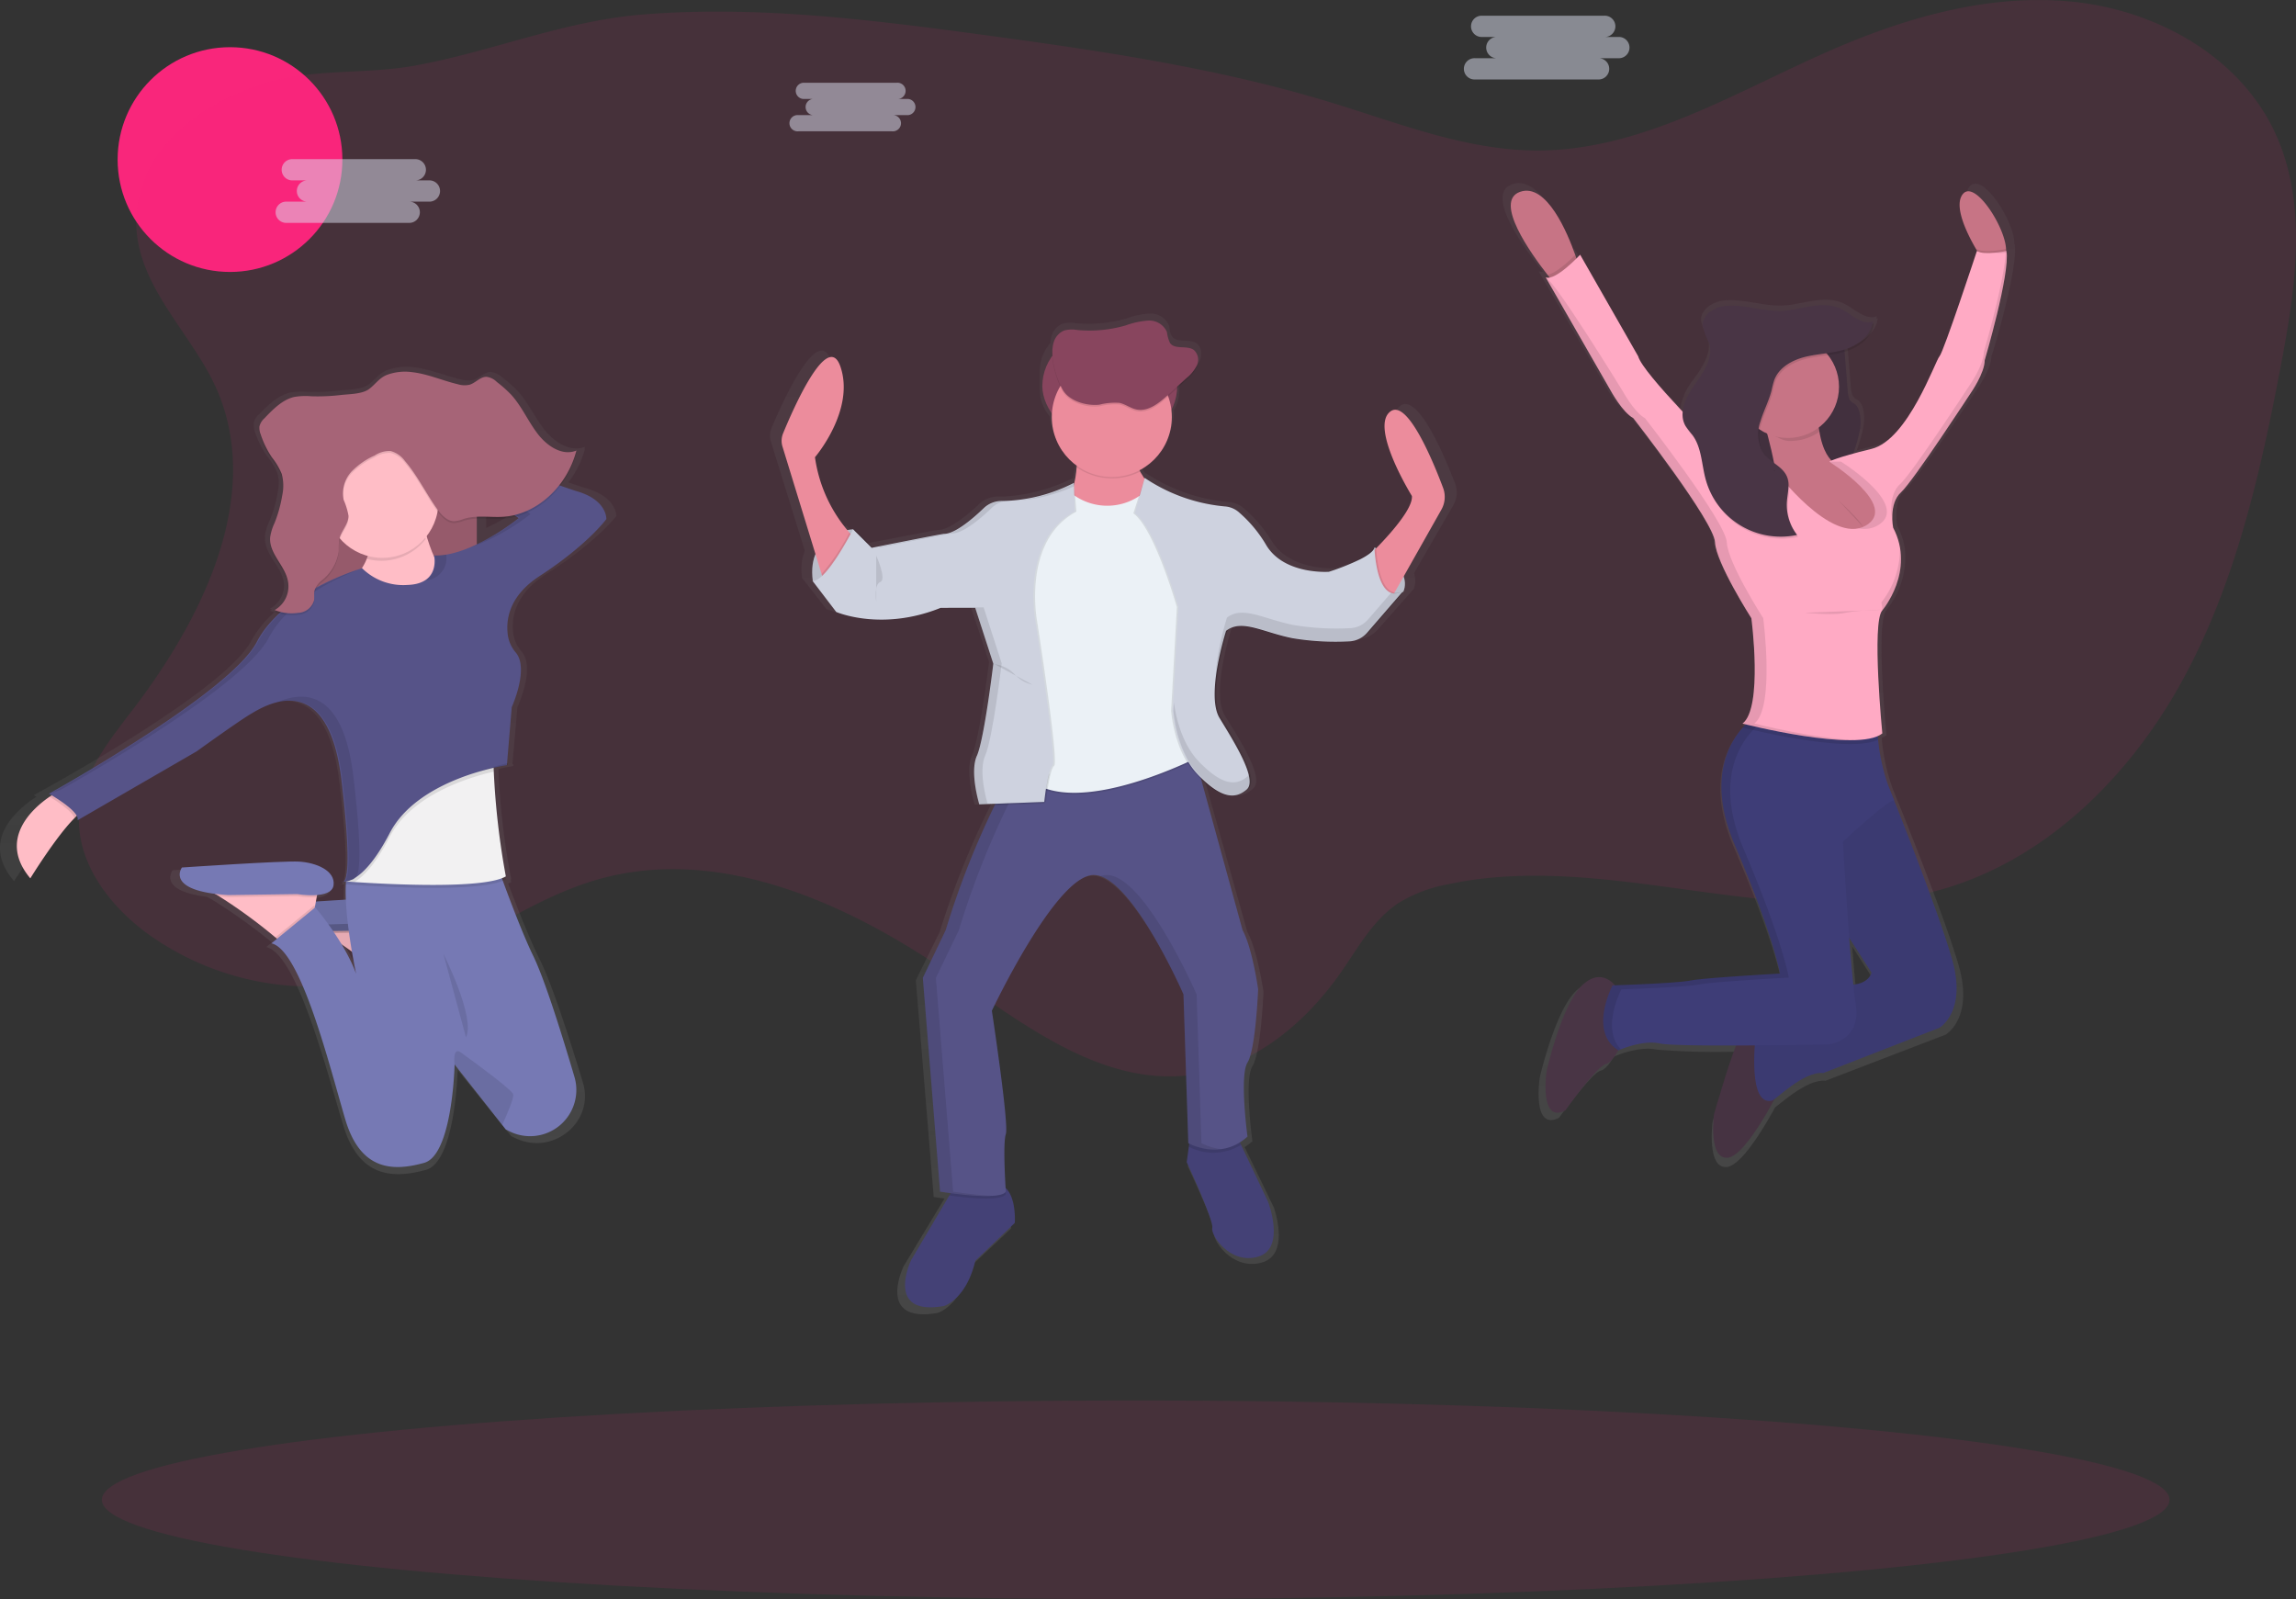 <svg xmlns="http://www.w3.org/2000/svg" xmlns:xlink="http://www.w3.org/1999/xlink" width="338.862" height="236" viewBox="0 0 338.862 236">
  <rect x="0" y="0" width="338.862" height="236" fill="#333333" stroke="none"/>
  <defs>
    <linearGradient id="linear-gradient" x1="0.5" y1="1" x2="0.5" gradientUnits="objectBoundingBox">
      <stop offset="0" stop-color="gray" stop-opacity="0.251"/>
      <stop offset="0.54" stop-color="gray" stop-opacity="0.122"/>
      <stop offset="1" stop-color="gray" stop-opacity="0.102"/>
    </linearGradient>
    <linearGradient id="linear-gradient-2" x1="0.495" y1="1.014" x2="0.495" y2="0" xlink:href="#linear-gradient"/>
    <linearGradient id="linear-gradient-3" x1="0.5" y1="1" x2="0.5" y2="0" xlink:href="#linear-gradient"/>
    <linearGradient id="linear-gradient-4" x1="0.5" y1="1" x2="0.5" y2="0" xlink:href="#linear-gradient"/>
  </defs>
  <g id="undraw_celebration_0jvk" transform="translate(0.02 -0.02)">
    <circle id="Elipse_1459" data-name="Elipse 1459" cx="16.586" cy="16.586" r="16.586" transform="translate(17.34 6.984)" fill="#f9267b"/>
    <path id="Caminho_7662" data-name="Caminho 7662" d="M178,176.575c6.964,15.73-1.919,33.843-12.376,47.482-3.5,4.574-7.364,9.369-7.849,15.105-.585,7.018,4.167,13.468,9.8,17.685a41.281,41.281,0,0,0,36.561,6.183c10.575-3.35,19.465-10.917,30.132-13.967,17.838-5.109,36.747,3.361,52.023,13.914,10.814,7.46,22.394,16.55,35.43,14.952,9.172-1.124,16.957-7.563,22.241-15.145,2.551-3.66,4.77-7.763,8.484-10.232a21.237,21.237,0,0,1,7.4-2.8c23.686-5.063,48.823,7.292,72.195.938,15.787-4.281,28.374-16.768,36.2-31.135s11.481-30.589,14.524-46.661c2.162-11.416,3.957-23.75-1.013-34.249-5.259-11.117-17.432-17.856-29.665-19.119s-24.5,2.223-35.773,7.139c-14.082,6.158-27.885,14.777-43.254,14.806-10.467.021-20.45-4-30.457-7.06-16.732-5.12-34.132-7.663-51.47-10.011-16.6-2.248-33.365-4.338-50.065-3.011-11.816.938-22.251,5.455-33.718,7.546-7.474,1.363-14.984.357-22.319,2.64-9.033,2.826-18.323,9.372-18.823,19.683C165.735,161.066,174.3,168.23,178,176.575Z" transform="translate(-146.097 -119.24)" fill="#f9267b" opacity="0.1"/>
    <path id="Caminho_7663" data-name="Caminho 7663" d="M544.706,274.02c-1.523-3.971-5.451-13.3-8.038-11.452-3.268,2.34,3.268,12.679,3.268,12.679.186,1.9-3.489,5.847-5.458,7.817v-.246a.857.857,0,0,1-.086.214l-.164-.089a1.07,1.07,0,0,1-.232.425,4.172,4.172,0,0,0-.018-.425c-.378,1.6-6.978,3.632-6.978,3.632h-.485c-1.834,0-6.607-.414-8.819-3.953a19.573,19.573,0,0,0-4.328-5.048,3.685,3.685,0,0,0-2.051-.778,26.394,26.394,0,0,1-12.048-4.146l-.182-.125-.039.114c-.232-.332-.457-.685-.667-1.049h0l-.107-.2a8.962,8.962,0,0,0,4.941-7.97v-.186a6.1,6.1,0,0,0,.821-3.057v-1.07l1.395-1.242a5.735,5.735,0,0,0,1.623-1.948,2.308,2.308,0,0,0,.171-1,1.731,1.731,0,0,0-.657-1.548c-1.07-.739-2.854,0-3.628-1.027-.357-.464-.293-1.1-.467-1.641a2.937,2.937,0,0,0-2.829-1.727,12.223,12.223,0,0,0-3.468.738,20.361,20.361,0,0,1-7.385.692,4.823,4.823,0,0,0-2.023.071,2.786,2.786,0,0,0-1.641,1.909,4.489,4.489,0,0,0-.157.978,6.15,6.15,0,0,0-1.548,4.071v2.744a6.147,6.147,0,0,0,1.481,3.992,8.92,8.92,0,0,0,3.735,6.507v.218l.046.029a14.752,14.752,0,0,1-.392,2.522v-.182a25.786,25.786,0,0,1-10.346,2.722h-.589a3.985,3.985,0,0,0-2.854,1.07c-1.584,1.491-4.36,3.85-6.065,3.85-.357,0-9.362,1.759-10.853,2.051l-2.786-2.729-.086.161-.164-.161a6.786,6.786,0,0,0-.906.132,21.594,21.594,0,0,1-4.941-10.9s6.161-7.018,3.9-13.557c-1.934-5.573-7.26,6.372-8.773,9.972a2.876,2.876,0,0,0-.093,1.98l5.005,16.133a7.567,7.567,0,0,0-.4,3.924h-.057l3.646,4.677a19.253,19.253,0,0,0,7.035,1.149,24.6,24.6,0,0,0,9.183-1.762h.846l-.161.061h4.342l2.761,8.352c-.093.76-1.427,11.367-2.5,13.739a5.96,5.96,0,0,0-.421,2.5,19.07,19.07,0,0,0,.8,4.834l2.419-.089-.093.189a125.924,125.924,0,0,0-7.492,18.673l-3.521,7.135,2.64,32h.107l.2.032h0c.285.043.714.107,1.277.178l-.207.357-5.819,9.633s-4.149,8.495,5.03,6.893c0,0,3.393-.985,4.777-6.779l6.036-5.662s.282-3.76-1.427-5.262c-.107-1.737-.378-6.811.039-8.031.5-1.477-2.141-18.463-2.141-18.463s9.554-19.818,15.341-20.311a3.173,3.173,0,0,1,1.252.164c4.756,1.548,10.517,13.047,12.212,16.625h0l.078.164v.032l.064.139v.039l.057.121v.032l.05.111v.025l.043.089v.036l.032.068v.029l.021.05v.061h0l.018.043.753,22.28h0l.075.039h.036l-.064.46-.328,2.3s4.149,8.741,3.9,9.847,2.765,5.541,7.039,4.31,1.73-8.17,1.73-8.17l-4.117-8.484-.182-.378a8.085,8.085,0,0,0,1.156-.86s-1.256-9.108,0-11.078,1.634-10.956,1.634-10.956-.881-6.154-2.39-8.862l-6.322-22.565c1.894,1.762,3.368,2.451,4.6,2.4h.2a3.073,3.073,0,0,0,1.548-.385,4.366,4.366,0,0,0,.714-.5,1.125,1.125,0,0,0,.118-.118h0c1.759-1.477-2.012-7.264-4.149-10.7-2.058-3.318.778-12.333.992-13a3.4,3.4,0,0,1,.61-.357,3.764,3.764,0,0,1,1.4-.3c2.048.071,4.567,1.249,7.685,1.841a36.252,36.252,0,0,0,6.561.51h.128c.874,0,1.666-.018,2.308-.043a3.9,3.9,0,0,0,1.677-.453h0a5.062,5.062,0,0,0,1.192-.963l5.473-6.183-.143.068a3.076,3.076,0,0,0,0-2.176l5.783-9.989a3.8,3.8,0,0,0,.282-3.293Z" transform="translate(-329.982 -202.679)" fill="url(#linear-gradient)"/>
    <path id="Caminho_7664" data-name="Caminho 7664" d="M515.678,614.468l-5.826,5.583c-1.334,5.708-4.613,6.675-4.613,6.675-8.858,1.577-4.856-6.779-4.856-6.779L506,610.44l.692-1.174s4.006-1.213,6.675-.485a2.284,2.284,0,0,1,.91.492C515.953,610.725,515.678,614.468,515.678,614.468Z" transform="translate(-365.928 -433.967)" fill="#444176"/>
    <path id="Caminho_7665" data-name="Caminho 7665" d="M626.55,606.066c-4.128,1.213-7.039-3.154-6.779-4.249s-3.771-9.7-3.771-9.7l.314-2.269.293-2.1,6.779.485.639,1.341L628,597.943S630.677,604.853,626.55,606.066Z" transform="translate(-440.877 -420.589)" fill="#444176"/>
    <path id="Caminho_7666" data-name="Caminho 7666" d="M526.108,610.19c-.639,1.1-5.815.542-8.338.2l.692-1.174s4.007-1.213,6.675-.485a2.283,2.283,0,0,1,.91.492C526.083,609.815,526.108,610.19,526.108,610.19Z" transform="translate(-377.692 -433.935)" opacity="0.1"/>
    <path id="Caminho_7667" data-name="Caminho 7667" d="M624.584,589.557a7.849,7.849,0,0,1-7.724.275l.293-2.1,6.779.485Z" transform="translate(-441.43 -420.576)" opacity="0.1"/>
    <path id="Caminho_7668" data-name="Caminho 7668" d="M554.751,474.128c-1.213,1.941,0,10.924,0,10.924-4.007,3.643-8.737.97-8.737.97l-.714-21.966s-7.888-18.084-13.471-17.6-14.806,20.025-14.806,20.025,2.547,16.747,2.062,18.2,0,8.495,0,8.495c-.849,1.456-9.708,0-9.708,0l-2.547-31.556,3.382-7.043a124.833,124.833,0,0,1,7.224-18.409c.981-2.059,1.638-3.314,1.638-3.314l6.457-1.345,20.96-4.345,7.531,27.414c1.456,2.669,2.3,8.737,2.3,8.737S555.964,472.187,554.751,474.128Z" transform="translate(-370.655 -317.292)" fill="#565387"/>
    <g id="Grupo_11925" data-name="Grupo 11925" transform="translate(136.16 109.854)" opacity="0.1">
      <path id="Caminho_7669" data-name="Caminho 7669" d="M595.206,520.8l-.714-21.966s-7.888-18.084-13.471-17.6a3.042,3.042,0,0,0-.731.164c5.444,1.809,12.262,17.435,12.262,17.435l.714,21.966a8.563,8.563,0,0,0,4.827.881A8.589,8.589,0,0,1,595.206,520.8Z" transform="translate(-554.068 -461.921)"/>
      <path id="Caminho_7670" data-name="Caminho 7670" d="M511.278,493.157,508.731,461.6l3.4-7.053a124.849,124.849,0,0,1,7.225-18.409c.981-2.058,1.638-3.314,1.638-3.314l6.457-1.345L546.58,427.5l-.1-.382-20.971,4.36-6.458,1.345s-.656,1.256-1.637,3.314a124.692,124.692,0,0,0-7.225,18.409l-3.4,7.039,2.547,31.556a45.583,45.583,0,0,0,7.706.621A57.328,57.328,0,0,1,511.278,493.157Z" transform="translate(-506.79 -427.12)"/>
    </g>
    <path id="Caminho_7671" data-name="Caminho 7671" d="M467.109,338.21s-6.918.357-5.947,7.645l1.941.243,2.911-3.154,1.456-2.669v-.607Z" transform="translate(-341.22 -260.076)" fill="#ced2df"/>
    <path id="Caminho_7672" data-name="Caminho 7672" d="M467.109,338.21s-6.918.357-5.947,7.645l1.941.243,2.911-3.154,1.456-2.669v-.607Z" transform="translate(-341.22 -260.076)" opacity="0.1"/>
    <path id="Caminho_7673" data-name="Caminho 7673" d="M693.073,345.69s5.708,3.033,4.249,6.554l-1.819.714-2.426-1.334-.357-3.154.243-2.183Z" transform="translate(-490.226 -264.887)" fill="#ced2df"/>
    <path id="Caminho_7674" data-name="Caminho 7674" d="M693.073,345.69s5.708,3.033,4.249,6.554l-1.819.714-2.426-1.334-.357-3.154.243-2.183Z" transform="translate(-490.226 -264.887)" opacity="0.1"/>
    <rect id="Retângulo_17360" data-name="Retângulo 17360" width="19.904" height="15.048" rx="7.524" transform="translate(153.817 49.489)" fill="#88455e"/>
    <path id="Caminho_7675" data-name="Caminho 7675" d="M458.927,293.393l-4.249,6.779-.357-1.206-5.772-18.809a2.893,2.893,0,0,1,.089-1.952c1.459-3.546,6.6-15.341,8.47-9.829,2.183,6.422-3.764,13.35-3.764,13.35a21.378,21.378,0,0,0,5.077,11.11C458.735,293.2,458.927,293.393,458.927,293.393Z" transform="translate(-333.084 -214.228)" fill="#ec8c9c"/>
    <path id="Caminho_7676" data-name="Caminho 7676" d="M691.16,310.348s6.675-6.311,6.422-8.858c0,0-6.311-10.193-3.154-12.487,2.5-1.827,6.29,7.378,7.76,11.292a3.818,3.818,0,0,1-.253,3.211l-7.977,14.124Z" transform="translate(-489.223 -228.272)" fill="#ec8c9c"/>
    <path id="Caminho_7677" data-name="Caminho 7677" d="M564.846,299.914s1.213,7.767-2.3,10.682,10.075,2.9,10.075,2.9L577.472,309s-5.583-5.22-3.885-9.1Z" transform="translate(-406.117 -235.434)" fill="#ec8c9c"/>
    <path id="Caminho_7678" data-name="Caminho 7678" d="M551.3,323.9a8.508,8.508,0,0,0,10.435-.485l8.495,17.6-.485,21.481s-17.6,9.1-24.881,3.521-1.213-8.495-1.213-8.495l-1.7-16.5,1.82-10.682s3.275-5.1,3.521-5.1S551.3,323.9,551.3,323.9Z" transform="translate(-392.818 -250.556)" opacity="0.1"/>
    <path id="Caminho_7679" data-name="Caminho 7679" d="M551.311,323.215a8.5,8.5,0,0,0,10.439-.485l8.495,17.6-.485,21.481s-17.6,9.1-24.881,3.521-1.213-8.495-1.213-8.495l-1.7-16.5,1.82-10.682s3.275-5.1,3.521-5.1S551.311,323.215,551.311,323.215Z" transform="translate(-392.824 -250.119)" fill="#ebf1f6"/>
    <path id="Caminho_7680" data-name="Caminho 7680" d="M500.222,319a22.521,22.521,0,0,1-10.321,2.679,3.8,3.8,0,0,0-2.744,1.049c-1.53,1.47-4.21,3.8-5.869,3.8-.357,0-10.682,2.062-10.682,2.062l-2.729-2.729s-4.067,7.949-6.008,7.585l3.521,4.613s6.675,2.911,15.412-.607h5.1l2.669,8.252s-1.334,11.167-2.426,13.593.357,7.16.357,7.16l9.586-.357s.485-4.734,1.213-5.351-2.547-21.481-2.547-21.481-2.183-11.773,5.826-16.019Z" transform="translate(-341.735 -247.719)" opacity="0.1"/>
    <path id="Caminho_7681" data-name="Caminho 7681" d="M544.651,439.38a31.708,31.708,0,0,0-.753,4.378l-7.339.278c.981-2.059,1.638-3.314,1.638-3.314Z" transform="translate(-389.779 -325.152)" opacity="0.1"/>
    <path id="Caminho_7682" data-name="Caminho 7682" d="M469.566,340.09l-4.249,6.779-.357-1.206a31.373,31.373,0,0,0,4.113-6.133A7.2,7.2,0,0,0,469.566,340.09Z" transform="translate(-343.723 -260.925)" opacity="0.1"/>
    <path id="Caminho_7683" data-name="Caminho 7683" d="M499.766,319a24.118,24.118,0,0,1-10.564,2.679,3.8,3.8,0,0,0-2.744,1.049c-1.53,1.47-4.21,3.8-5.869,3.8-.357,0-10.682,2.062-10.682,2.062l-2.74-2.733s-4.067,7.949-6.008,7.585l3.521,4.613s6.675,2.911,15.412-.607h5.1l2.669,8.248s-1.334,11.167-2.426,13.593.357,7.16.357,7.16l9.586-.357s.485-4.734,1.213-5.352-2.547-21.481-2.547-21.481-2.183-11.773,5.826-16.019Z" transform="translate(-341.279 -247.719)" fill="#ced2df"/>
    <path id="Caminho_7684" data-name="Caminho 7684" d="M595.613,316.94a23.617,23.617,0,0,0,11.563,4.21,3.514,3.514,0,0,1,1.98.767,19.164,19.164,0,0,1,4.178,4.995c2.669,4.37,9.222,3.885,9.222,3.885s6.372-2,6.736-3.568c0,0,.182,8.562,4.188,6.493l-5.269,6.072a3.717,3.717,0,0,1-2.658,1.281,39.067,39.067,0,0,1-8.323-.46c-4.37-.849-7.524-2.911-9.829-1.092,0,0-3.032,9.465-.97,12.865s5.708,9.1,4.006,10.56-3.764,1.334-7.16-2.183-3.764-9.465-3.764-9.465l.849-15.291s-3.275-11.531-6.422-13.835Z" transform="translate(-426.687 -246.394)" opacity="0.1"/>
    <path id="Caminho_7685" data-name="Caminho 7685" d="M634.811,333.781l-5.284,6.1a3.717,3.717,0,0,1-1.274.949h0a3.7,3.7,0,0,1-1.377.325,38.6,38.6,0,0,1-8.323-.46c-4.089-.8-7.114-2.651-9.376-1.4a3.31,3.31,0,0,0-.457.3s-3.032,9.465-.97,12.865,5.708,9.1,4.006,10.56a3.926,3.926,0,0,1-.949.617c-1.527.689-3.422.093-6.212-2.8-3.4-3.521-3.764-9.465-3.764-9.465l.849-15.291s-3.275-11.531-6.422-13.835l1.388-4.977a25.2,25.2,0,0,0,11.63,4.089,3.514,3.514,0,0,1,1.98.767,19.179,19.179,0,0,1,4.178,4.995c2.669,4.37,9.222,3.885,9.222,3.885a35.417,35.417,0,0,0,4.592-1.827h0a7,7,0,0,0,2.141-1.427,1.07,1.07,0,0,0,.232-.428S630.808,335.843,634.811,333.781Z" transform="translate(-427.536 -246.607)" opacity="0.1"/>
    <path id="Caminho_7686" data-name="Caminho 7686" d="M634.112,333.7l-5.28,6.1a3.716,3.716,0,0,1-1.027.828h0a3.7,3.7,0,0,1-1.62.446,38.606,38.606,0,0,1-8.323-.46c-3.942-.767-6.9-2.522-9.13-1.52a3.3,3.3,0,0,0-.714.425s-3.033,9.465-.97,12.865,5.708,9.1,4.006,10.56a4.213,4.213,0,0,1-.714.5c-1.57.867-3.511.357-6.454-2.679-3.4-3.521-3.764-9.465-3.764-9.465L600.972,336s-3.275-11.531-6.422-13.835l1.456-5.219.175.121a25.2,25.2,0,0,0,11.631,4.089,3.514,3.514,0,0,1,1.98.767,19.183,19.183,0,0,1,4.178,4.995c2.669,4.37,9.222,3.885,9.222,3.885a35.427,35.427,0,0,0,4.591-1.827h0c1.1-.564,2-1.181,2.141-1.745v.307C630.03,329.016,630.565,335.52,634.112,333.7Z" transform="translate(-427.08 -246.401)" fill="#ced2df"/>
    <path id="Caminho_7687" data-name="Caminho 7687" d="M578.769,300.45H569.85a21.83,21.83,0,0,1,.168,4.281,9.169,9.169,0,0,0,9.426.678C578.587,303.825,578.066,302.027,578.769,300.45Z" transform="translate(-411.192 -235.788)" opacity="0.1"/>
    <circle id="Elipse_1460" data-name="Elipse 1460" cx="8.858" cy="8.858" r="8.858" transform="translate(155.212 52.707)" fill="#ec8c9c"/>
    <path id="Caminho_7688" data-name="Caminho 7688" d="M567.351,264.958a9.456,9.456,0,0,1,2.951-.271c.885.178,1.637.788,2.522.974,1.705.357,3.289-.9,4.577-2.069l2.783-2.533a5.676,5.676,0,0,0,1.57-1.919,1.926,1.926,0,0,0-.471-2.269c-1.017-.714-2.769,0-3.5-1.013a5.29,5.29,0,0,1-.453-1.616,2.84,2.84,0,0,0-2.733-1.7,12.092,12.092,0,0,0-3.347.714,19.264,19.264,0,0,1-7.135.681,4.559,4.559,0,0,0-1.951.068,2.73,2.73,0,0,0-1.584,1.88c-.549,1.941.389,5.07,1.331,6.807S565.471,265.19,567.351,264.958Z" transform="translate(-405.122 -204.969)" opacity="0.1"/>
    <path id="Caminho_7689" data-name="Caminho 7689" d="M567.351,264.278a9.458,9.458,0,0,1,2.951-.271c.885.178,1.637.789,2.522.974,1.705.357,3.289-.9,4.577-2.069l2.783-2.533a5.676,5.676,0,0,0,1.57-1.919,1.926,1.926,0,0,0-.471-2.269c-1.017-.714-2.769,0-3.5-1.013a5.29,5.29,0,0,1-.453-1.616,2.84,2.84,0,0,0-2.733-1.7,12.089,12.089,0,0,0-3.347.714,19.265,19.265,0,0,1-7.135.681,4.56,4.56,0,0,0-1.951.068,2.73,2.73,0,0,0-1.584,1.88c-.549,1.941.389,5.07,1.331,6.807S565.471,264.492,567.351,264.278Z" transform="translate(-405.122 -204.532)" fill="#88455e"/>
    <path id="Caminho_7690" data-name="Caminho 7690" d="M536.55,394a5,5,0,0,1,2.911,1.456,5.23,5.23,0,0,0,2.669,1.577" transform="translate(-389.772 -295.962)" opacity="0.1"/>
    <path id="Caminho_7691" data-name="Caminho 7691" d="M487.435,349.09s1.584,3.536.607,3.892-.607,2.911-.607,2.911" transform="translate(-358.135 -267.074)" opacity="0.1"/>
    <g id="Grupo_11926" data-name="Grupo 11926" transform="translate(129.735 71.338)" opacity="0.1">
      <path id="Caminho_7692" data-name="Caminho 7692" d="M488.891,333.459S499.2,331.4,499.561,331.4c1.663,0,4.338-2.326,5.869-3.8a3.746,3.746,0,0,1,1.663-.924h-.132a3.8,3.8,0,0,0-2.743,1.049c-1.531,1.47-4.21,3.8-5.869,3.8-.289,0-6.889,1.309-9.568,1.841Z" transform="translate(-488.78 -323.994)"/>
      <path id="Caminho_7693" data-name="Caminho 7693" d="M555.156,319.613v-.453a25.752,25.752,0,0,1-7.906,2.529,24.431,24.431,0,0,0,7.906-2.076Z" transform="translate(-526.39 -319.16)"/>
      <path id="Caminho_7694" data-name="Caminho 7694" d="M522.815,399.525s-1.456-4.734-.357-7.16,2.426-13.593,2.426-13.593l-2.661-8.252H517.11l-.31.121h4.192l2.658,8.256s-1.334,11.167-2.426,13.593.357,7.16.357,7.16l9.586-.357v-.075Z" transform="translate(-506.803 -352.197)"/>
    </g>
    <g id="Grupo_11927" data-name="Grupo 11927" transform="translate(173.164 87.303)" opacity="0.1">
      <path id="Caminho_7695" data-name="Caminho 7695" d="M621.441,420.663a4.208,4.208,0,0,1-.714.5c-1.57.867-3.51.357-6.454-2.679-2.7-2.793-3.482-7.135-3.693-8.78l-.071,1.256s.357,5.947,3.764,9.465c2.943,3.047,4.884,3.546,6.454,2.679a4.206,4.206,0,0,0,.714-.5c.51-.439.539-1.263.271-2.29A1.121,1.121,0,0,1,621.441,420.663Z" transform="translate(-610.51 -393.364)"/>
      <path id="Caminho_7696" data-name="Caminho 7696" d="M653.862,364.085l-3.436,3.971a3.714,3.714,0,0,1-1.027.828h0a3.7,3.7,0,0,1-1.62.446,38.61,38.61,0,0,1-8.323-.46c-3.942-.767-6.9-2.522-9.13-1.52a3.3,3.3,0,0,0-.714.425s-1.959,6.115-1.659,10.278a40.13,40.13,0,0,1,1.659-8.338,3.3,3.3,0,0,1,.714-.425c2.233-1,5.187.753,9.13,1.52a39.062,39.062,0,0,0,8.323.46,3.7,3.7,0,0,0,1.62-.446h0a3.713,3.713,0,0,0,1.027-.817l5.284-6.1A2.08,2.08,0,0,1,653.862,364.085Z" transform="translate(-621.71 -363.91)"/>
    </g>
    <path id="Caminho_7697" data-name="Caminho 7697" d="M265.74,486.89a.275.275,0,0,0,.325.043A1.106,1.106,0,0,1,265.74,486.89Z" transform="translate(-215.578 -355.712)" fill="url(#linear-gradient-2)"/>
    <path id="Caminho_7698" data-name="Caminho 7698" d="M211.62,288.908c-.642-.186-1.559-.489-2.661-.874a13.956,13.956,0,0,0,2.465-4.966l-.093.036c.032-.111.064-.218.093-.332-2.116.86-4.456-.6-5.947-2.465s-2.5-4.188-4.131-5.908a18.906,18.906,0,0,0-2.191-1.887,3.028,3.028,0,0,0-1.588-.778c-.953-.029-1.7.906-2.615,1.181a3.567,3.567,0,0,1-1.823-.068c-2.365-.542-4.638-1.545-7.053-1.809a8.267,8.267,0,0,0-3.828.432c-1.213.46-1.766,1.377-2.747,2.112-1.07.788-3.161.771-4.406.91a31.568,31.568,0,0,1-4.552.189,10.657,10.657,0,0,0-2.619.1c-1.809.4-3.261,1.834-4.617,3.211a2.38,2.38,0,0,0-.763,1.2,1.511,1.511,0,0,0,0,.4,2.573,2.573,0,0,0,.182,1.053,13.913,13.913,0,0,0,1.752,3.486,10.066,10.066,0,0,1,1.513,2.476,4.8,4.8,0,0,1,.232,1.427,10.384,10.384,0,0,1-.161,1.534,19.267,19.267,0,0,1-1.174,4.085,7.419,7.419,0,0,0-.685,2.141,3.409,3.409,0,0,0,0,.457c-.089,2.355,2.287,4.049,2.747,6.39a3.82,3.82,0,0,1,.068.589,3.987,3.987,0,0,1-2.108,3.453c.107.043.218.078.328.114a2.984,2.984,0,0,1-.328.178,6.647,6.647,0,0,0,.685.221,15.912,15.912,0,0,0-3.464,4.281C158,319.147,130.046,334.2,130.046,334.2l.414.236-.335.218c-2.419,1.609-8.1,6.3-2.965,12.233,0,0,4.006-6.322,6.814-9.015.125-.121.25-.232.357-.335a.821.821,0,0,1,.107.649l18.381-10.328s6.532-4.574,8.355-5.6a15.038,15.038,0,0,1,4.142-1.784l-.214.089a8.388,8.388,0,0,1,2.108-.3c3.254.05,6.779,2.433,7.938,11.87,1.555,12.637.835,14.916.335,15.227a.918.918,0,0,1-.182-.032.309.309,0,0,0,.05.036.957.957,0,0,1-.2-.036.285.285,0,0,0,.271.064.253.253,0,0,0,.2-.025h0a2.11,2.11,0,0,0,.246,0,2.623,2.623,0,0,1-.025.357c-.025,0-.146.068,0,.075h0c-.039.714-.036,1.488,0,2.3-1.616.089-3.232.185-4.638.271l.125-.667.057-.3c1.242-.1,2.419-.464,2.558-1.47.3-2.212-2.733-3.393-5.316-3.539s-18.074.885-18.074.885-2.323,3.008,5.045,3.924l.681.357a81.872,81.872,0,0,1,8.677,6.165l.26.207-.842.685c4.556,1.031,8.962,18.441,11.392,26.4s7.745,7.67,12.151,6.49c4.128-1.106,4.638-13.093,4.706-14.6v-.153l7.342,9.069.557.689q.321.168.635.314c5.558,2.644,11.7-2.426,9.954-8.206-1.766-5.826-4.506-14.442-6.333-18.084-1.531-3.05-3.507-8.116-4.706-11.288a3.808,3.808,0,0,0,.453-.218s-.029-.143-.075-.4l.075-.039a109.388,109.388,0,0,1-1.862-15.7v-.567c1.327-.3,2.169-.421,2.169-.421l.025-.285-.153.032.738-8.452s2.711-5.769.635-8.17a5.045,5.045,0,0,1-1.217-2.5c-.357-2.208,0-5.894,4.834-8.955,7.442-4.72,10.346-8.562,10.346-8.562S216.176,290.249,211.62,288.908Zm-14.781,5.865v-3.907c1.381-.068,2.79.093,4.178,0a10.572,10.572,0,0,0,2.016-.339l.335.232A36.746,36.746,0,0,1,196.839,294.773Zm-21.1,61.235c.546.378,1.1.771,1.634,1.167.335,1.927.631,3.286.653,3.382A26.708,26.708,0,0,0,175.737,356.008Z" transform="translate(-125.1 -216.828)" fill="url(#linear-gradient-3)"/>
    <path id="Caminho_7699" data-name="Caminho 7699" d="M269.486,500.32l-.321,1.745-.246,1.334-.45,2.44-4.36,3.05s-.392-.335-1.042-.867a76.422,76.422,0,0,0-8.3-6.065,9.274,9.274,0,0,0-2.28-1.052Z" transform="translate(-207.055 -364.351)" fill="#ffbdc6"/>
    <path id="Caminho_7700" data-name="Caminho 7700" d="M269.48,500.32l-.321,1.745a13.55,13.55,0,0,1-2.876-.146l-10.171.146c-.482-.029-.931-.068-1.352-.111a9.276,9.276,0,0,0-2.28-1.052Z" transform="translate(-207.048 -364.351)" opacity="0.1"/>
    <path id="Caminho_7701" data-name="Caminho 7701" d="M259.921,495.31s5.087.871,5.376-1.309-2.615-3.329-5.08-3.493-17.3.878-17.3.878-2.615,3.486,6.828,4.067Z" transform="translate(-200.686 -358.029)" fill="#7679b4"/>
    <path id="Caminho_7702" data-name="Caminho 7702" d="M269.486,500.32l-.321,1.745-.246,1.334-.45,2.44-4.36,3.05s-.392-.335-1.042-.867a76.422,76.422,0,0,0-8.3-6.065,9.274,9.274,0,0,0-2.28-1.052Z" transform="translate(-207.055 -364.351)" opacity="0.1"/>
    <path id="Caminho_7703" data-name="Caminho 7703" d="M269.48,500.32l-.321,1.745a13.55,13.55,0,0,1-2.876-.146l-10.171.146c-.482-.029-.931-.068-1.352-.111a9.276,9.276,0,0,0-2.28-1.052Z" transform="translate(-207.048 -364.351)" opacity="0.1"/>
    <path id="Caminho_7704" data-name="Caminho 7704" d="M259.921,495.31s5.087.871,5.376-1.309-2.615-3.329-5.08-3.493-17.3.878-17.3.878-2.615,3.486,6.828,4.067Z" transform="translate(-200.686 -358.029)" opacity="0.1"/>
    <rect id="Retângulo_17361" data-name="Retângulo 17361" width="26.59" height="31.531" transform="translate(43.758 65.64)" fill="#a66477"/>
    <rect id="Retângulo_17362" data-name="Retângulo 17362" width="26.59" height="31.531" transform="translate(43.758 65.64)" opacity="0.1"/>
    <path id="Caminho_7705" data-name="Caminho 7705" d="M142.171,449.779a4.259,4.259,0,0,0-1.62,1.145c-2.686,2.654-6.518,8.88-6.518,8.88-4.909-5.844.524-10.464,2.854-12.051.564-.385.942-.592.942-.592Z" transform="translate(-129.579 -330.156)" fill="#ffbdc6"/>
    <path id="Caminho_7706" data-name="Caminho 7706" d="M273.906,331.09s1.309,9.155,5.812,11.334-5.812,6.247-5.812,6.247l-14.1-5.23s7.992-2.615,6.393-10.318Z" transform="translate(-211.763 -255.496)" fill="#ffbdc6"/>
    <path id="Caminho_7707" data-name="Caminho 7707" d="M226.356,485.45l-.321,1.745-.246,1.334-.45,2.44-4.36,3.05s-.392-.335-1.042-.867a76.418,76.418,0,0,0-8.3-6.065,9.278,9.278,0,0,0-2.28-1.052Z" transform="translate(-179.312 -354.786)" fill="#ffbdc6"/>
    <path id="Caminho_7708" data-name="Caminho 7708" d="M226.35,485.45l-.321,1.745a13.558,13.558,0,0,1-2.876-.146l-10.171.146c-.482-.028-.931-.068-1.352-.111a9.274,9.274,0,0,0-2.28-1.052Z" transform="translate(-179.306 -354.786)" opacity="0.1"/>
    <path id="Caminho_7709" data-name="Caminho 7709" d="M216.744,480.45s5.087.871,5.376-1.309-2.615-3.343-5.087-3.486-17.292.871-17.292.871-2.615,3.486,6.829,4.067Z" transform="translate(-172.911 -348.477)" fill="#7679b4"/>
    <path id="Caminho_7710" data-name="Caminho 7710" d="M244.821,493.9l-.45,2.44-4.36,3.05s-.392-.335-1.042-.867l5.765-4.727Z" transform="translate(-198.358 -360.157)" opacity="0.1"/>
    <path id="Caminho_7711" data-name="Caminho 7711" d="M272.571,515.513q-.3-.146-.607-.31l-.532-.678-7.021-8.919v.157c-.046,1.481-.553,13.289-4.5,14.378-4.213,1.163-9.3,1.452-11.623-6.393s-6.54-24.991-10.9-26.008l6.465-5.305s4.281,4.995,6.029,9.8c-.064-.307-3.022-14.117-.582-16.558h21.213s3.268,9.326,5.523,13.95c1.748,3.589,4.37,12.073,6.065,17.813A6.823,6.823,0,0,1,272.571,515.513Z" transform="translate(-197.342 -348.502)" fill="#7679b4"/>
    <path id="Caminho_7712" data-name="Caminho 7712" d="M291.656,446.336c-3.272,1.937-17.656,1.149-22.344.835l-1.274-.093c-.139,0,.021-.079.021-.079l.132-1.32,3.486-8.862L290.35,426a16.157,16.157,0,0,0-.474,4.884A113.847,113.847,0,0,0,291.656,446.336Z" transform="translate(-217.019 -316.546)" opacity="0.1"/>
    <path id="Caminho_7713" data-name="Caminho 7713" d="M291.378,445.138c-3.272,1.937-17.656,1.149-22.344.835l-1.274-.093h-.21l.232-.061,1.149-.3,2.469-9.882,18.673-10.824a16.157,16.157,0,0,0-.474,4.884A113.917,113.917,0,0,0,291.378,445.138Z" transform="translate(-216.742 -315.78)" fill="#f2f1f2"/>
    <path id="Caminho_7714" data-name="Caminho 7714" d="M289.984,429.622c-3.8.874-12.151,3.446-15.362,9.633-2.141,4.131-3.924,5.9-5.2,6.646l-1.274-.093.021-.078,1.149-.3,2.469-9.882,18.673-10.824A16.159,16.159,0,0,0,289.984,429.622Z" transform="translate(-217.128 -315.722)" opacity="0.1"/>
    <path id="Caminho_7715" data-name="Caminho 7715" d="M146.512,447.17l4.36,2.615a4.258,4.258,0,0,0-1.62,1.145c-.357-1.07-2.647-2.54-3.682-3.168C146.134,447.377,146.512,447.17,146.512,447.17Z" transform="translate(-138.28 -330.163)" opacity="0.1"/>
    <path id="Caminho_7716" data-name="Caminho 7716" d="M265.447,484.269a.26.26,0,0,1-.307-.039A1.046,1.046,0,0,0,265.447,484.269Z" transform="translate(-215.192 -354.001)" opacity="0.1"/>
    <path id="Caminho_7717" data-name="Caminho 7717" d="M198.244,321.182a8.643,8.643,0,0,1-6.686-2.469s-11.623,3.343-15.548,10.9-30.66,22.376-30.66,22.376,4.638,2.615,4.213,3.924l17.581-10.171s6.247-4.506,7.992-5.523,11.334-7.264,13.368,9.736,0,14.984,0,14.984,2.908,1.017,7.135-7.135,17.292-10.025,17.292-10.025l.714-8.562s2.594-5.68.606-8.049a5.031,5.031,0,0,1-1.163-2.458c-.332-2.176,0-5.8,4.638-8.819,7.135-4.638,9.882-8.427,9.882-8.427s.146-2.761-4.213-4.067-22.087-8.427-22.087-8.427l-.582,2.469,13.949,9.882s-6.975,5.665-12.487,5.523C202.168,316.819,203.185,321.036,198.244,321.182Z" transform="translate(-138.139 -234.835)" fill="#565388"/>
    <path id="Caminho_7718" data-name="Caminho 7718" d="M285.51,335.828a28.544,28.544,0,0,1-.8-3.568l-7.7,2.048a8.491,8.491,0,0,1-.175,4.442,8.284,8.284,0,0,0,8.68-2.926Z" transform="translate(-222.711 -256.249)" opacity="0.1"/>
    <circle id="Elipse_1461" data-name="Elipse 1461" cx="8.284" cy="8.284" r="8.284" transform="translate(48.118 65.783)" fill="#ffbdc6"/>
    <path id="Caminho_7719" data-name="Caminho 7719" d="M254.922,273.868c2.3.26,4.485,1.249,6.746,1.784a3.333,3.333,0,0,0,1.745.068c.878-.271,1.591-1.192,2.5-1.163a2.625,2.625,0,0,1,1.52.767,18.23,18.23,0,0,1,2.094,1.859c1.559,1.695,2.53,3.978,3.953,5.819s3.668,3.275,5.69,2.43c-1.374,5.352-5.883,9.444-10.757,9.775-1.944.132-3.924-.271-5.819.3a5.092,5.092,0,0,1-1.47.357c-1.07,0-1.955-1-2.633-1.962-1.584-2.276-2.854-4.859-4.638-6.932a3.791,3.791,0,0,0-2.116-1.463,3.917,3.917,0,0,0-2.34.656,11.113,11.113,0,0,0-3.425,2.376,4.749,4.749,0,0,0-1.156,4.178,10.2,10.2,0,0,1,.714,2.337c0,1.32-1.149,2.287-1.381,3.568a13.773,13.773,0,0,0-.057,1.627,6.636,6.636,0,0,1-2.458,4.313,3.1,3.1,0,0,0-1.124,1.559c-.093.453,0,.935-.061,1.395a2.532,2.532,0,0,1-2.326,1.873,6.743,6.743,0,0,1-3.489-.414,4.011,4.011,0,0,0,1.952-4.281c-.45-2.358-2.818-4.049-2.619-6.454a7.47,7.47,0,0,1,.656-2.123,19.425,19.425,0,0,0,1.12-4.024,6.818,6.818,0,0,0-.068-3.211,10.136,10.136,0,0,0-1.448-2.44,13.85,13.85,0,0,1-1.677-3.436,2.408,2.408,0,0,1-.161-1.134,2.351,2.351,0,0,1,.714-1.177c1.3-1.359,2.69-2.776,4.417-3.168a9.907,9.907,0,0,1,2.5-.1,29.338,29.338,0,0,0,4.356-.185c1.192-.139,3.211-.121,4.217-.9.938-.714,1.47-1.623,2.629-2.08A7.7,7.7,0,0,1,254.922,273.868Z" transform="translate(-194.117 -218.642)" opacity="0.1"/>
    <path id="Caminho_7720" data-name="Caminho 7720" d="M308.48,513.76s4.795,9.444,3.343,12.351" transform="translate(-243.07 -372.996)" opacity="0.1"/>
    <path id="Caminho_7721" data-name="Caminho 7721" d="M320.086,564.954l-7.021-8.919v.157s-.407-2.883.931-1.912c2.929,2.119,7.617,5.594,7.717,6.193S320.764,563.478,320.086,564.954Z" transform="translate(-245.982 -398.931)" opacity="0.1"/>
    <g id="Grupo_11928" data-name="Grupo 11928" transform="translate(7.358 64.109)" opacity="0.1">
      <path id="Caminho_7722" data-name="Caminho 7722" d="M302.614,348.788s.592,2.455-1.324,3.682a3.291,3.291,0,0,0,2.99-3.8A9.294,9.294,0,0,1,302.614,348.788Z" transform="translate(-245.802 -330.914)"/>
      <path id="Caminho_7723" data-name="Caminho 7723" d="M147.362,387.435s26.736-14.82,30.66-22.376c2.815-5.423,9.6-8.673,13.2-10.079-2.629.881-11.477,4.26-14.8,10.66-3.924,7.556-30.66,22.376-30.66,22.376Z" transform="translate(-145.76 -334.973)"/>
      <path id="Caminho_7724" data-name="Caminho 7724" d="M307.59,315.622a31.844,31.844,0,0,0,8.9-4.948l-13.95-9.882.318-1.356-1.334-.535-.581,2.469,13.949,9.882A33.659,33.659,0,0,1,307.59,315.622Z" transform="translate(-245.577 -298.9)"/>
      <path id="Caminho_7725" data-name="Caminho 7725" d="M319.83,436.633a34.566,34.566,0,0,1,5.469-1.381l.025-.282A37,37,0,0,0,319.83,436.633Z" transform="translate(-257.728 -386.425)"/>
      <path id="Caminho_7726" data-name="Caminho 7726" d="M251.181,434.166h-.128a.26.26,0,0,1-.307-.039,1.07,1.07,0,0,0,.307.039c.478-.278,1.2-2.447-.307-15.006-1.605-13.407-7.906-12.355-11.356-10.814,3.525-.97,8.377-.132,9.758,11.4,1.5,12.558.785,14.731.307,15.006A3.211,3.211,0,0,0,251.181,434.166Z" transform="translate(-205.986 -368.736)"/>
      <path id="Caminho_7727" data-name="Caminho 7727" d="M267.047,483.869a1.074,1.074,0,0,1-.307-.039A.261.261,0,0,0,267.047,483.869Z" transform="translate(-223.579 -417.853)"/>
    </g>
    <path id="Caminho_7728" data-name="Caminho 7728" d="M254.922,273.078c2.3.26,4.484,1.249,6.746,1.784a3.332,3.332,0,0,0,1.745.068c.878-.271,1.591-1.192,2.5-1.163a2.625,2.625,0,0,1,1.52.767,18.235,18.235,0,0,1,2.094,1.859c1.559,1.695,2.529,3.978,3.953,5.819s3.668,3.275,5.69,2.43c-1.374,5.351-5.883,9.444-10.756,9.775-1.944.132-3.924-.271-5.819.3a5.092,5.092,0,0,1-1.47.357c-1.07,0-1.955-1-2.633-1.962-1.584-2.276-2.854-4.859-4.638-6.932a3.792,3.792,0,0,0-2.116-1.463,3.918,3.918,0,0,0-2.34.656,11.111,11.111,0,0,0-3.425,2.376,4.749,4.749,0,0,0-1.156,4.178,10.2,10.2,0,0,1,.714,2.337c0,1.32-1.149,2.287-1.381,3.568a13.772,13.772,0,0,0-.057,1.627,6.636,6.636,0,0,1-2.458,4.313,3.1,3.1,0,0,0-1.124,1.559c-.093.453,0,.935-.061,1.395a2.532,2.532,0,0,1-2.326,1.873,6.743,6.743,0,0,1-3.489-.414,4.011,4.011,0,0,0,1.952-4.281c-.45-2.358-2.818-4.049-2.619-6.454a7.467,7.467,0,0,1,.656-2.123,19.427,19.427,0,0,0,1.12-4.024,6.817,6.817,0,0,0-.068-3.211,10.137,10.137,0,0,0-1.448-2.44,13.849,13.849,0,0,1-1.677-3.436,2.408,2.408,0,0,1-.161-1.134,2.351,2.351,0,0,1,.714-1.177c1.3-1.359,2.69-2.776,4.417-3.168a9.906,9.906,0,0,1,2.5-.1,29.338,29.338,0,0,0,4.356-.185c1.192-.139,3.211-.121,4.217-.9.938-.714,1.47-1.623,2.629-2.08A7.7,7.7,0,0,1,254.922,273.078Z" transform="translate(-194.117 -218.134)" fill="#a66477"/>
    <path id="Caminho_7729" data-name="Caminho 7729" d="M822.269,204.308h0v-.132a.3.3,0,0,0-.021-.136h-.057v-.3c-.143-3.307-4.716-10.346-6.55-8.291-1.605,1.805.817,6.372,2.052,8.427l.111.186-.061-.039s-5.105,15.227-5.708,15.819-4.806,12.565-10.346,13.914c-1.1.26-2.005.5-2.768.714l.061-.2a22.063,22.063,0,0,0,.974-3.568c.178-1.3,0-2.872-.656-3.5-.321-.314-.713-.357-.977-.856a3.952,3.952,0,0,1-.271-1.374l-.471-5.772.328-.1c1.984-.635,3.907-2.141,4.131-4.167a2.134,2.134,0,0,1-.211.068,3.6,3.6,0,0,0,.061-.357c-1.666.656-3.211-1.07-4.816-1.844-2.644-1.3-5.665-.075-8.395.221-3.093.339-6.029-.945-9.19-.714-1.72.132-3.632,1.3-3.539,2.993a11.987,11.987,0,0,0,.985,2.612c.685,2.158-.838,4.324-2.173,6.165a9.178,9.178,0,0,0-1.87,4.1c-3.072-3.211-6.393-6.921-6.778-8.316l-8.887-15.227s-.211.225-.549.557c-.054-.164-.118-.357-.189-.549-1.134-3.179-4.345-10.881-8.416-9.469s1.688,9.308,4.192,12.455l.357.435a1.127,1.127,0,0,1-.635-.029l9.911,17s1.8,3.254,3.453,4.138c0,0,12.312,15.523,12.462,18.627s5.537,11.384,5.537,11.384,1.8,13.454-1.352,15.819h.521q-.225.219-.46.482c-2.337,2.59-5.323,8.141-1.241,17.581,6,13.914,6.907,19.365,6.907,19.365s-11.417.592-13.664,1.035c-1.991.392-9.729.667-11.5.714-.631-.735-2.5-2.362-5.016,0-3.154,2.958-5.4,12.844-5.4,12.844s-1.2,7.984,2.854,5.912c0,0,4.806-6.654,6.154-6.95.671-.146,1.381-1.135,1.923-2.087l.029.018h0c.032,0,.164-.071.378-.157h0c1-.4,3.75-1.349,5.919-.874a108.97,108.97,0,0,0,11.623.307c-1.206,2.89-3.368,10.346-3.368,10.346s-.9,6.953,2.094,6.668c2.141-.21,5.423-5.68,7.135-8.8,1.242-.91,4.8-4.171,7.428-3.924l17.717-6.8s4.2-2.365,1.952-10.2c-1.784-6.229-6.861-18.98-8.866-23.95h0l-.06-.128c-.485-1.2-.778-1.916-.778-1.916h0a29.32,29.32,0,0,1-1.609-7.032c-.018-.189-.032-.382-.046-.571a3.15,3.15,0,0,0,.7-.4s-1.652-16.7,0-18.48h0l.029-.032h0v-.021h0l.028-.036h0l.064-.082h0l.078-.1h0c.089-.118.2-.264.317-.442h0a12.246,12.246,0,0,0,2.2-8.277h0q-.032-.243-.078-.489h0a10.194,10.194,0,0,0-1.027-2.9,8.013,8.013,0,0,1-.132-1.145v-1.013a3.425,3.425,0,0,1,.054-.514v-.064a.642.642,0,0,1,.032-.2v-.082a.926.926,0,0,1,.043-.193v-.068c.021-.086.043-.171.071-.257v-.043q.032-.107.071-.21l.032-.082.071-.171.036-.086c.028-.064.06-.128.093-.193l.025-.053q.064-.118.136-.232l.039-.061.118-.168.057-.075.125-.15.057-.064c.064-.068.128-.136.2-.2,1.951-1.784,10.66-14.931,10.66-14.931s2.1-2.958,2.1-4.877C818.93,220.452,822.644,208.072,822.269,204.308ZM798.891,314.816c-.214-2.026-.428-4.538-.624-7.135l3.4,5.294S801.342,314.588,798.891,314.816Z" transform="translate(-524.919 -167.959)" fill="url(#linear-gradient-4)"/>
    <path id="Caminho_7730" data-name="Caminho 7730" d="M774.917,524.965s-2.034-3.211-5.088-.289-5.23,12.64-5.23,12.64-1.163,7.849,2.761,5.812c0,0,4.638-6.54,5.958-6.828s2.761-3.924,2.761-3.924Z" transform="translate(-536.358 -379.228)" fill="#493545"/>
    <path id="Caminho_7731" data-name="Caminho 7731" d="M841.319,548.468s-2.761-1.309-3.632-.289-3.778,11.188-3.778,11.188-.87,6.686,2.034,6.393S843.935,555,843.935,555Z" transform="translate(-580.966 -394.885)" fill="#493545"/>
    <path id="Caminho_7732" data-name="Caminho 7732" d="M841.319,548.468s-2.761-1.309-3.632-.289-3.778,11.188-3.778,11.188-.87,6.686,2.034,6.393S843.935,555,843.935,555Z" transform="translate(-580.966 -394.885)" opacity="0.05"/>
    <path id="Caminho_7733" data-name="Caminho 7733" d="M861.829,462.383l6.247,9.736s-.435,2.18-4.214,1.745L850.93,482s-1.124,9.907,2.469,9.008c.582-.146,4.638-4.36,7.556-4.067l17.15-6.686s4.067-2.326,1.887-10.025-9.387-25.551-9.387-25.551l-11.391,6.372Z" transform="translate(-591.885 -328.561)" fill="#3e3d77"/>
    <path id="Caminho_7734" data-name="Caminho 7734" d="M861.829,462.383l6.247,9.736s-.435,2.18-4.214,1.745L850.93,482s-1.124,9.907,2.469,9.008c.582-.146,4.638-4.36,7.556-4.067l17.15-6.686s4.067-2.326,1.887-10.025-9.387-25.551-9.387-25.551l-11.391,6.372Z" transform="translate(-591.885 -328.561)" opacity="0.05"/>
    <path id="Caminho_7735" data-name="Caminho 7735" d="M825.572,457.869c.871,5.523-4.067,5.958-4.067,5.958s-22.234.435-24.849-.146-6.1,1.017-6.1,1.017c-4.506-2.761-.871-9.59-.871-9.59s9.3-.289,11.481-.714,13.222-1.027,13.222-1.027-.87-5.376-6.686-19.033c-3.949-9.276-1.07-14.734,1.2-17.278a9.568,9.568,0,0,1,1.994-1.755l17.874.871a23.154,23.154,0,0,0,.1,2.7,28.76,28.76,0,0,0,2.372,8.919c-1.017,0-7.556,6.1-7.556,6.1S824.7,452.35,825.572,457.869Z" transform="translate(-551.704 -309.663)" fill="#3e3d77"/>
    <path id="Caminho_7736" data-name="Caminho 7736" d="M790.99,455.709s9.3-.289,11.481-.714,13.222-1.017,13.222-1.017-.871-5.376-6.686-19.033c-3.949-9.276-1.07-14.734,1.2-17.278a9.566,9.566,0,0,1,1.994-1.755l16.561.806V416.2l-17.874-.87a9.567,9.567,0,0,0-1.994,1.755c-2.262,2.547-5.152,8-1.2,17.278,5.829,13.646,6.693,19.023,6.693,19.023s-11.06.581-13.222,1.017-11.481.713-11.481.713-3.632,6.832.871,9.6c0,0,.136-.064.357-.157C787.918,461.485,790.99,455.709,790.99,455.709Z" transform="translate(-551.707 -309.682)" opacity="0.1"/>
    <rect id="Retângulo_17363" data-name="Retângulo 17363" width="9.008" height="22.812" transform="translate(256.865 52.304)" fill="#493545"/>
    <rect id="Retângulo_17364" data-name="Retângulo 17364" width="9.008" height="22.812" transform="translate(256.865 52.304)" opacity="0.1"/>
    <path id="Caminho_7737" data-name="Caminho 7737" d="M877.436,249.477c.31.086.66.1.87.524a3.207,3.207,0,0,1,.211,1.07l.567,7.05a3.92,3.92,0,0,0,.264,1.349c.239.478.635.535.945.842.624.621.806,2.176.635,3.443a22.617,22.617,0,0,1-.942,3.5,32.93,32.93,0,0,1-1.488,4.87c-.681,1.384-1.919,2.141-2.719.978s-.692-3.511-.842-5.434c-.25-3.211-1.5-5.979-1.588-9.212-.071-2.615.631-5.055,1.07-7.535.314-1.7.332-3.767.788-5.3C875.592,247.439,876.319,249.17,877.436,249.477Z" transform="translate(-606.411 -200.519)" fill="#493545"/>
    <path id="Caminho_7738" data-name="Caminho 7738" d="M877.436,249.477c.31.086.66.1.87.524a3.207,3.207,0,0,1,.211,1.07l.567,7.05a3.92,3.92,0,0,0,.264,1.349c.239.478.635.535.945.842.624.621.806,2.176.635,3.443a22.617,22.617,0,0,1-.942,3.5,32.93,32.93,0,0,1-1.488,4.87c-.681,1.384-1.919,2.141-2.719.978s-.692-3.511-.842-5.434c-.25-3.211-1.5-5.979-1.588-9.212-.071-2.615.631-5.055,1.07-7.535.314-1.7.332-3.767.788-5.3C875.592,247.439,876.319,249.17,877.436,249.477Z" transform="translate(-606.411 -200.519)" opacity="0.1"/>
    <path id="Caminho_7739" data-name="Caminho 7739" d="M760,208.92l-3.486,2.908s-.414-.485-1.031-1.27c-2.422-3.093-7.992-10.853-4.056-12.241s7.046,6.179,8.145,9.3C759.849,208.413,760,208.92,760,208.92Z" transform="translate(-527.108 -169.984)" fill="#c77485"/>
    <path id="Caminho_7740" data-name="Caminho 7740" d="M942.354,208.061c-1.452,2.18-3.486,0-3.486,0s-.26-.389-.628-1.017c-1.2-2.023-3.539-6.507-1.987-8.284,1.784-2.03,6.2,4.9,6.34,8.148A1.934,1.934,0,0,1,942.354,208.061Z" transform="translate(-646.544 -170.142)" fill="#c77485"/>
    <path id="Caminho_7741" data-name="Caminho 7741" d="M854.08,287.032s2.908,9.3,2.034,12.059,6.25,5.969,6.25,5.969H870.5s2.908-5.958,2.18-7.7-6.975-3.05-6.975-3.05-3.632,0-3.486-9.736Z" transform="translate(-594.018 -225.573)" fill="#c77485"/>
    <path id="Caminho_7742" data-name="Caminho 7742" d="M769.777,226l-3.486,2.908s-.414-.485-1.031-1.27c1.266-.225,3.232-2.073,4.092-2.936C769.627,225.492,769.777,226,769.777,226Z" transform="translate(-536.886 -187.062)" opacity="0.1"/>
    <path id="Caminho_7743" data-name="Caminho 7743" d="M946.864,223.393c-1.452,2.18-3.486,0-3.486,0s-.26-.389-.628-1.017l.046-.146c.942.674,3.871.1,4.306,0A1.933,1.933,0,0,1,946.864,223.393Z" transform="translate(-651.054 -185.474)" opacity="0.1"/>
    <path id="Caminho_7744" data-name="Caminho 7744" d="M865.979,418.855c-4.5,2.051-19.1-1.6-19.979-1.819a9.567,9.567,0,0,1,1.994-1.755l17.874.87A23.192,23.192,0,0,0,865.979,418.855Z" transform="translate(-588.821 -309.65)" opacity="0.1"/>
    <path id="Caminho_7745" data-name="Caminho 7745" d="M798.35,255.471s-3.485,1.163-8.427-3.343c0,0-11.06-10.9-11.773-13.514l-8.562-14.984s-3.632,3.924-5.087,3.343l9.59,16.711s1.745,3.211,3.343,4.067c0,0,11.916,15.259,12.059,18.309s5.369,11.22,5.369,11.22,1.745,13.222-1.309,15.548c0,0,17,4.36,20.632,1.452,0,0-1.6-16.411,0-18.163,0,0,4.941-5.812,1.6-12.2,0,0-.714-3.486,1.163-5.23S827.262,244,827.262,244s2.034-2.908,2.034-4.795c0,0,3.778-12.786,3.211-16.129,0,0-3.343.714-4.36,0,0,0-4.941,14.984-5.523,15.548s-4.638,12.351-10.025,13.661-6.247,1.887-6.247,1.887,10.46,6.54,5.377,9.444S798.35,255.471,798.35,255.471Z" transform="translate(-536.398 -186.02)" fill="#ffaac4"/>
    <path id="Caminho_7746" data-name="Caminho 7746" d="M862.838,290.3a27.752,27.752,0,0,1-.21-4.128l-8.138,2.469a10.979,10.979,0,0,1,.51,1.67c.931.41,2.187,1.381,3.268,1.381A7.41,7.41,0,0,0,862.838,290.3Z" transform="translate(-594.282 -226.602)" opacity="0.1"/>
    <circle id="Elipse_1462" data-name="Elipse 1462" cx="7.556" cy="7.556" r="7.556" transform="translate(256.283 49.543)" fill="#c77485"/>
    <path id="Caminho_7747" data-name="Caminho 7747" d="M827.932,246.436c-1.663.128-3.518,1.277-3.425,2.943a11.192,11.192,0,0,0,.953,2.569c.66,2.123-.81,4.253-2.1,6.065s-2.5,4.213-1.391,6.133a15.1,15.1,0,0,0,1.02,1.331c1.366,1.844,1.349,4.335,1.955,6.55a11.491,11.491,0,0,0,13.5,8.206,7.186,7.186,0,0,1-1.516-4.859c.082-1.27.492-2.6,0-3.771-.635-1.509-2.5-2.1-3.457-3.425a5.474,5.474,0,0,1-.432-4.724c.464-1.573,1.266-3.033,1.652-4.638a13.968,13.968,0,0,1,.357-1.388c.671-1.905,2.676-3.011,4.638-3.486s4.024-.5,5.94-1.127,3.778-2.087,4-4.1c-1.613.646-3.107-1.038-4.663-1.812-2.562-1.27-5.483-.075-8.123.218C833.83,247.46,830.975,246.215,827.932,246.436Z" transform="translate(-573.083 -200.978)" opacity="0.1"/>
    <path id="Caminho_7748" data-name="Caminho 7748" d="M827.522,245.626c-1.662.128-3.518,1.277-3.425,2.943a11.2,11.2,0,0,0,.953,2.569c.66,2.123-.81,4.253-2.1,6.065s-2.5,4.213-1.391,6.133a15.141,15.141,0,0,0,1.02,1.331c1.367,1.844,1.349,4.335,1.955,6.55a11.491,11.491,0,0,0,13.5,8.206,7.185,7.185,0,0,1-1.516-4.859c.082-1.27.492-2.6,0-3.771-.635-1.509-2.5-2.1-3.457-3.425a5.475,5.475,0,0,1-.432-4.724c.464-1.573,1.267-3.033,1.652-4.638a13.919,13.919,0,0,1,.357-1.388c.671-1.905,2.676-3.011,4.638-3.486s4.024-.5,5.94-1.127,3.778-2.087,4-4.1c-1.612.646-3.107-1.038-4.663-1.812-2.562-1.27-5.483-.075-8.124.218C833.427,246.646,830.583,245.387,827.522,245.626Z" transform="translate(-572.819 -200.457)" fill="#493545"/>
    <path id="Caminho_7749" data-name="Caminho 7749" d="M885.65,326.3s3.025,2.7,3.621,3.892" transform="translate(-614.326 -252.415)" opacity="0.1"/>
    <path id="Caminho_7750" data-name="Caminho 7750" d="M883.3,371.51a32.539,32.539,0,0,0-5.523.435c-1.745.435-5.958,0-5.958,0" transform="translate(-605.43 -281.496)" opacity="0.1"/>
    <g id="Grupo_11929" data-name="Grupo 11929" transform="translate(228.099 37.049)" opacity="0.1">
      <path id="Caminho_7751" data-name="Caminho 7751" d="M887.156,319.654a3.631,3.631,0,0,1-1.045.4,4,4,0,0,0,2.79-.4c5.087-2.908-5.376-9.444-5.376-9.444H881.78S892.244,316.749,887.156,319.654Z" transform="translate(-839.935 -279.114)"/>
      <path id="Caminho_7752" data-name="Caminho 7752" d="M951.865,223.314a1.52,1.52,0,0,0-.036-.264,17.078,17.078,0,0,1-1.809.275A8.012,8.012,0,0,0,951.865,223.314Z" transform="translate(-883.829 -223.05)"/>
      <path id="Caminho_7753" data-name="Caminho 7753" d="M795.293,299.873c3.05-2.326,1.309-15.548,1.309-15.548s-5.23-8.138-5.376-11.188-12.059-18.309-12.059-18.309c-1.6-.87-3.343-4.067-3.343-4.067s-9.882-16.129-11.334-16.711l9.59,16.711s1.745,3.211,3.343,4.067c0,0,11.916,15.259,12.059,18.309s5.373,11.2,5.373,11.2,1.745,13.222-1.309,15.548c0,0,10.45,2.679,16.714,2.437C803.98,302.1,795.293,299.873,795.293,299.873Z" transform="translate(-764.49 -230.126)"/>
      <path id="Caminho_7754" data-name="Caminho 7754" d="M858.919,313.991l-.086-.111a2.3,2.3,0,0,1-.3.068C858.666,313.966,858.794,313.98,858.919,313.991Z" transform="translate(-824.98 -281.475)"/>
    </g>
    <g id="Grupo_11930" data-name="Grupo 11930" transform="translate(277.646 37.031)" opacity="0.1">
      <path id="Caminho_7755" data-name="Caminho 7755" d="M924.455,223l-.089.018c-.153,4.463-3.25,14.948-3.25,14.948,0,1.887-2.034,4.795-2.034,4.795s-8.427,12.933-10.318,14.677-1.163,5.23-1.163,5.23l.018.036a5.276,5.276,0,0,1,1.288-4.106c1.887-1.745,10.318-14.677,10.318-14.677s2.034-2.908,2.034-4.795C921.259,239.147,925.037,226.361,924.455,223Z" transform="translate(-906.004 -223)"/>
      <path id="Caminho_7756" data-name="Caminho 7756" d="M903.37,353.675c.218,1.234.071-.071.146,1.163,0,0,3.568-4.185,2.594-9.358A12.723,12.723,0,0,1,903.37,353.675Z" transform="translate(-903.37 -301.783)"/>
    </g>
    <ellipse id="Elipse_1463" data-name="Elipse 1463" cx="152.578" cy="14.656" rx="152.578" ry="14.656" transform="translate(15.014 206.708)" fill="#f9267b" opacity="0.1"/>
    <path id="Caminho_7787" data-name="Caminho 7787" d="M753.627,128.893h-2.241a1.57,1.57,0,1,0,0-3.136H733.22a1.57,1.57,0,0,0,0,3.136h2.241a1.57,1.57,0,0,0,0,3.136h-3.136a1.57,1.57,0,1,0,0,3.136h18.152a1.57,1.57,0,1,0,0-3.136h3.15a1.57,1.57,0,0,0,0-3.136Z" transform="translate(-514.644 -123.418)" fill="#dee3f3" opacity="0.5"/>
    <path id="Caminho_7788" data-name="Caminho 7788" d="M469.3,155.884h-1.705a1.2,1.2,0,1,0,0-2.387H453.779a1.2,1.2,0,0,0,0,2.387h1.705a1.2,1.2,0,1,0,0,2.387H453.1a1.2,1.2,0,1,0,0,2.387h13.814a1.2,1.2,0,1,0,0-2.387H469.3a1.2,1.2,0,0,0,0-2.387Z" transform="translate(-335.282 -141.261)" fill="#dee3f3" opacity="0.5"/>
    <path id="Caminho_7823" data-name="Caminho 7823" d="M261.863,188.223h-2.24a1.57,1.57,0,1,0,0-3.136H241.47a1.57,1.57,0,0,0,0,3.136h2.24a1.57,1.57,0,0,0,0,3.136h-3.136a1.57,1.57,0,0,0,0,3.136h18.152a1.57,1.57,0,1,0,0-3.136h3.136a1.57,1.57,0,0,0,0-3.136Z" transform="translate(-198.429 -161.581)" fill="#dee3f3" opacity="0.5"/>
  </g>
</svg>
